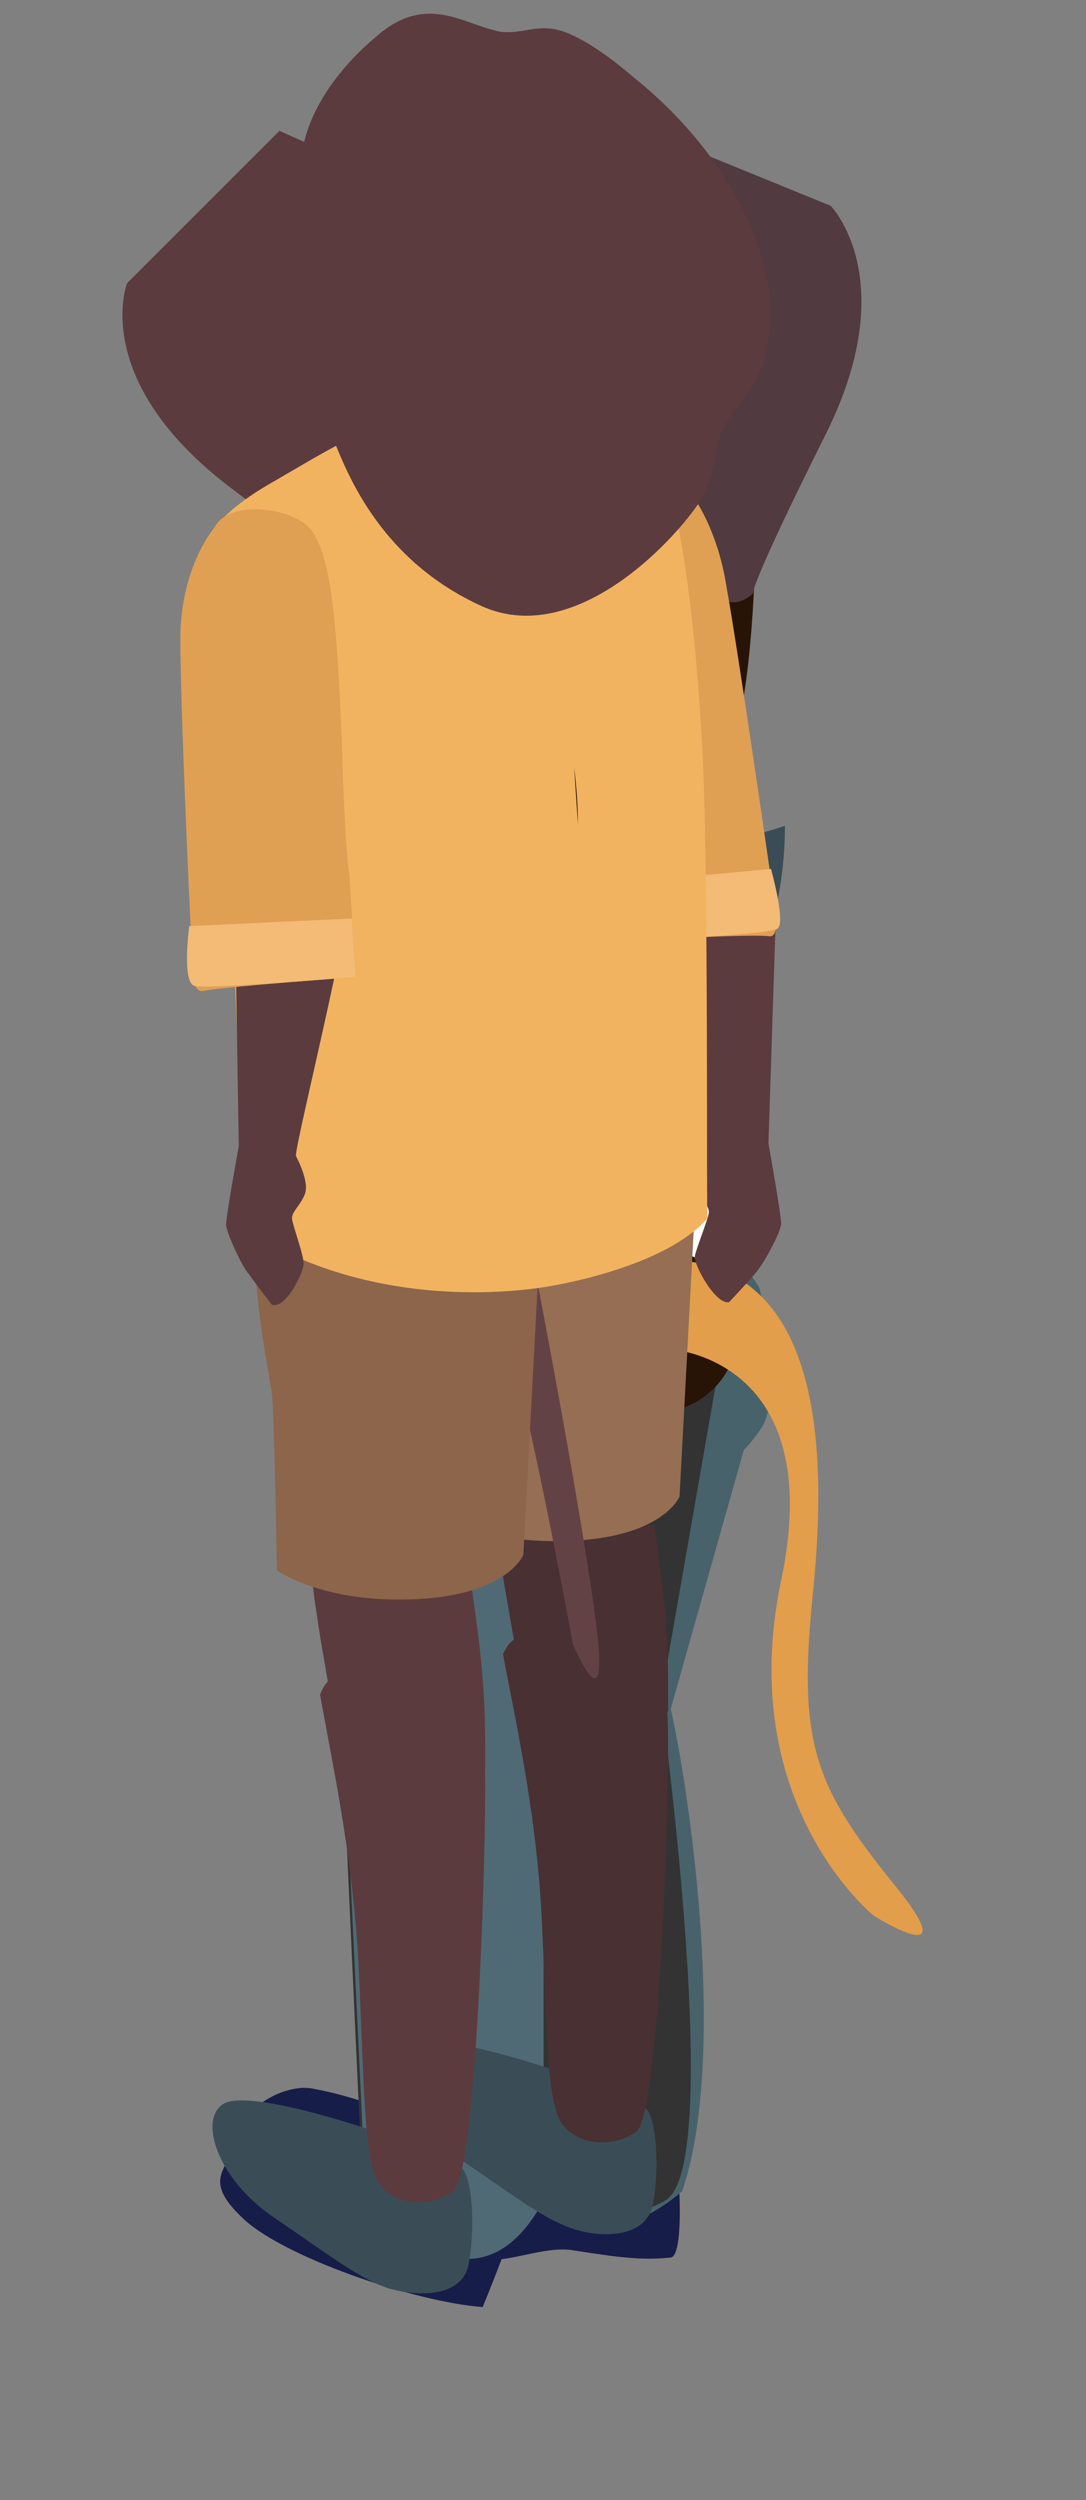 <?xml version="1.0" encoding="utf-8"?>
<!-- Generator: Adobe Illustrator 22.0.1, SVG Export Plug-In . SVG Version: 6.00 Build 0)  -->
<svg version="1.1" id="Layer_1" xmlns="http://www.w3.org/2000/svg" xmlns:xlink="http://www.w3.org/1999/xlink" x="0px" y="0px"
	 viewBox="0 0 85.5 196.8" style="enable-background:new 0 0 85.5 196.8;" xml:space="preserve">
<rect x="0" y="0" width="85.5" height="196.8" fill="#808080" stroke="none"/>
<style type="text/css">
	.st0{fill:#D68A69;}
	.st1{fill:#171D49;}
	.st2{fill:#48626B;}
	.st3{fill:#333333;}
	.st4{fill:#506A75;}
	.st5{fill:#FFFFFF;}
	.st6{fill:#3A4D57;}
	.st7{fill:#281406;}
	.st8{fill:#E29E4B;}
	.st9{fill:#493033;}
	.st10{fill:#966E53;}
	.st11{fill:#634246;}
	.st12{fill:#5B3B3E;}
	.st13{fill:#8C654B;}
	.st14{fill:#513A40;}
	.st15{fill:#E0A053;}
	.st16{fill:#F4BB76;}
	.st17{fill:#F2B361;}
</style>
<g id="Layer_1_1_">
	<g id="left">
		<g id="_x30_0_2_">
			<polyline id="ear_x5F_front" class="st0" points="27.1,15.2 27.1,24.2 32.1,20.2 			"/>
			<polyline id="ear_x5F_back" class="st0" points="58.5,15.4 50.4,19.4 56.2,22.1 			"/>
			<path id="arm_x5F_back_x5F_top" class="st0" d="M58.1,81.1c0.2-5.6-0.1-5.6,0.4-8.3c0.8-6.2,2.4-20.2-4.1-20.1
				c-5.5,0.1-5.3,8.6-5.5,13.9c0,0.8,1.5,12.2,1.7,15.2c0,0.2,0.1,0.5,0.1,1c1.4,1.9,2.5,3.4,3.5,2.1C56.4,84.2,57.5,83.7,58.1,81.1
				z"/>
			<path id="arm_x5F_back_x5F_bot" class="st0" d="M58.1,80.1c-0.7-1.8-2-3.1-4.2-2.3c-1,1.2-2.6,2.3-3.3,4c0.2,6,0.7,33.5,4.3,30.3
				C57.9,109.6,58,91.5,58.1,80.1z"/>
			<path id="foot_x5F_front" class="st1" d="M41.6,172.6c-5.2-3.7-10.5-7-17-8.2c-2.1-0.4-5.5,1.4-6,3.9s-2.8,3.1,0.4,6.2
				c3.1,3.1,13.6,6.7,19,7.1C39.2,178.7,40.3,175.6,41.6,172.6z"/>
			<path id="foot_x5F_back" class="st1" d="M44.9,177.1c2.7,0.4,5.3,0.9,7.9,0.6c1-0.1,0.7-5.7,0.6-6.2c0-0.6-0.2-0.9-0.1-0.5
				c-0.3-0.7-0.6-0.2-1.1-0.3c-1.2-0.2,0.2-0.6-1.6-1.6c-1.9-1-5-4.9-8.3-3c-3.4,2-8,3.7-6.8,8.9C36.6,180.2,41.4,176.7,44.9,177.1z
				"/>
			<polygon id="CAT_x5F_chest" class="st0" points="39.4,65 38.7,72 33.9,72 27.5,49.6 39.4,51 			"/>
			<path id="CAT_x5F_leg_x5F_back_x5F_bot" class="st2" d="M40.4,170.9l3.3-36.8c0,0,6.9-4.9,8.2-2.7s6,28.9,1.8,41.1
				C53.6,172.5,45.5,180.2,40.4,170.9z"/>
			<path id="CAT_x5F_leg_x5F_back_x5F_top" class="st2" d="M39.4,105.9c0,0,8.3-12.7,14.3-8.6c6,4.2,6,12.8,6,12.8l-8.3,29.4
				c0,0-8,12.9-12,0.5C35.5,127.7,39.4,105.9,39.4,105.9z"/>
			<path id="CAT_x5F_hip_x5F_back" class="st2" d="M58.3,82.1l-4.7,10.6c0,0-1.8,1.8,1,3.2c2.8,1.4,5.2,5.5,5.2,5.5s2,8.8,0,11.2
				c0,0-5.8,9.7-16-0.5L42.9,90l2.5-7.5L58.3,82.1z"/>
			<path id="leg_x5F_back_x5F_top" class="st3" d="M39.2,104.9L38.9,136c0,0,0.1,17.1,12.3,2.5l5.5-31.5c0,0,2.1-11.6-2.7-13.5
				C49.3,91.5,39.2,104.9,39.2,104.9z"/>
			<path id="leg_x5F_back_x5F_bot" class="st3" d="M39.9,157.9l0.3,13.8c0,0,7.2,4.5,12.2,1.5c4.9-2.9-0.8-42.8-0.8-42.8
				s-4.8-0.7-9.6,7.9C37.2,147,39.9,157.9,39.9,157.9z"/>
			<path id="leg_x5F_front_x5F_bot" class="st3" d="M37,133.8c-4.8-2.1-8.7,0.6-10,4.8c0.7,15,1.4,31.5,1.6,33.4
				c0,0,1.7,4.4,7.3,4.2s6.7-4,6.7-4s0.1-25-0.3-33C41,137.1,39.4,135.2,37,133.8z"/>
			<path id="leg_x5F_front_x5F_top" class="st3" d="M56.3,101.1c-1.1-9.7-25-6.7-28.8-2.2c0,0-1.9,9.3-1.6,15.1
				c0.1,2.5,0.6,13.1,1.1,24.6c-1.1,6.7,2.6,8.1,7.4,10.2c2.4,1.4,7.4-4.5,7.9-9.6c0-0.4,0-0.8-0.1-1.2
				C41,119.3,45.5,110.4,56.3,101.1z"/>
			<path id="CAT_x5F_leg_x5F_front_x5F_bot" class="st4" d="M42.8,153.6l-0.3-13.4c0,0-10.5-16.7-15.3-0.6l1.6,33.4
				c0,0,8.4,10.7,14,0.2L42.8,153.6z"/>
			<path id="CAT_x5F_leg_x5F_front_x5F_top" class="st4" d="M39,96c0,0,13.8-3.1,10.1,12.8s-7.3,34.3-7.3,34.3s-7.6,17.5-13.5-1.6
				s4-44.1,4-44.1L39,96z"/>
			<path id="CAT_x5F_hip_x5F_front" class="st4" d="M48.2,83.7c0,0-5,7.8,0,14.2c5,6.3-1.5,15.5-1.5,15.5s-7.4,8.3-19.5,0
				c0,0,3.3-25.2,8-28.9S48.2,83.7,48.2,83.7z"/>
			<path id="top" class="st5" d="M25.7,98.7c0,0,7,3.8,16.2,3.8c9.3,0,14.4-3.8,14.4-3.8c-0.9-10.7,1.3-17.5,0.1-22.4
				c-1-4-2.9-20.3-2.9-20.3c-2.8,6.6-3.1,7.7-3.1,7.7c-3.9-5.8-15.5-5.6-15.5-5.6c0.6,6.2-3.2,11.7-5.1,13s-3.8,0.7-1.9,7.4
				C28.7,83.3,28.8,89.3,25.7,98.7z"/>
			<path id="arm_x5F_front_x5F_bot" class="st0" d="M25.8,79.9c-2.8,0.7-1.9,3.8-2.7,6.8c2.1,4.7-2.7,26.4,2.4,23
				c3.5-2.3,5-13.3,4.8-22.8C28,84,30.4,78.1,25.8,79.9z"/>
			<path id="arm_x5F_front_x5F_top" class="st0" d="M29.9,53.2c-6.1-0.5-7,9.7-7,14.2c0.1,4.4-0.6,12.6,0.5,16.9
				c0,0.2,0,0.3,0.1,0.5c0.4-3.9-1.2,5.5,1.5,6c4.9,0.3,3.5-1.7,4.9-2.8c0.2-0.3,0.3-0.7,0.5-1c1.9-4.4,3.1-8.5,3-11
				C33.3,68.8,37.1,53.8,29.9,53.2z"/>
			<path id="CAT_x5F_top" class="st6" d="M61.8,65c0,0-16,5.9-38.8,0l-1.6,10l12.2,2l-2.1,15l26.7-1.2l-0.8-14.5l1,2.1
				C58.4,78.5,61.8,73.3,61.8,65z"/>
			<path id="hair" class="st7" d="M42.1,69.2c0,0-2-1.1-4-1s-0.7-1.8-1.9-0.7c0,0-1-18.2-8.4-15.6c0,0-1.5-12.1-3.4-20.7
				s4-12.1,4-12.1s-0.2-7.5,8.8-9s17.8,1.9,19,9.1s1.9,9.2,3.1,9.4c0,0,1.3,24.1-2.2,31.6C52.5,70.1,46.3,75.1,42.1,69.2z"/>
			<circle id="tail" class="st7" cx="51.6" cy="104.7" r="6.5"/>
			<path id="CAT_x5F_tail" class="st8" d="M52.7,106.2c0,0,12.5,0.6,8.8,18.2c-3.7,17.6,7.3,26.4,7.3,26.4s7.6,4.8,1.4-2.7
				c-6.1-7.6-7.4-11-6.2-22.7s0.4-24.6-9.7-26.1S52.7,106.2,52.7,106.2z"/>
			<path id="ELEPHANT_x5F_foot_x5F_back" class="st6" d="M43.5,162.9c0,0-9.4-3.2-11.4-2s-0.5,5.9,3.9,8.9s6.7,4.8,9,5.6
				s5.9,0.8,6.4-1.9s0.3-6-0.3-7.2C50.5,164.9,43.5,162.9,43.5,162.9z"/>
			<path id="ELEPHANT_x5F_leg_x5F_back_x5F_bot" class="st9" d="M40.4,129.1c-0.4,0.3-0.6,0.7-0.8,1.1c0.8,4.4,2.5,11.7,3,19.9
				c0.5,9.6,0.4,15.2,1.6,17c1.2,1.8,4.1,2,5.9,0.7c1.7-1.3,2.5-23,2.5-30.6c0-2.6-0.2-4.7-0.5-6.7
				C49.4,127.5,44.9,125.9,40.4,129.1z"/>
			<g id="ELEPHANT_x5F_leg_x5F_back_x5F_top">
				<path class="st9" d="M52.6,134.7c0-0.8,0-1.5,0-2.1c0-5.3-0.6-9-1.1-12.6c-4,0.8-8.8-1.1-12.8-3.5c0.2,2.5,0.4,4.5,0.6,5.6
					c0.4,3.1,1.6,8.7,2.4,15.5C45.6,139.3,49.5,137.3,52.6,134.7z"/>
				<path class="st10" d="M32.2,91.9c0.2,7.1,1.4,12,1.5,13.2c0.2,1.3,0.4,13.9,0.4,13.9s3.4,2.5,10.4,2.3c7.7-0.2,9-3.5,9-3.5
					l1.2-22.5c0,0-13.7-4.1-17.5-3.9C33.4,91.7,32.2,91.9,32.2,91.9z"/>
			</g>
			<path id="ELEPHANT_x5F_foot_x5F_front" class="st6" d="M29,167.6c0,0-9.4-3.2-11.4-2s-0.5,5.9,3.9,8.9s6.7,4.8,9,5.6
				c2.3,0.7,5.9,0.8,6.4-1.9s0.3-6-0.3-7.2C36.1,169.6,29,167.6,29,167.6z"/>
			<path id="ELEPHANT_x5F_tail" class="st11" d="M42.4,101.4c0,0,3.7,19.3,4.6,27s-1.9,1-1.9,1s-4.3-23.6-5.9-25.7
				S42.4,101.4,42.4,101.4z"/>
			<path id="ELEPHANT_x5F_leg_x5F_front_x5F_bot" class="st12" d="M26,132.2c-0.4,0.3-0.6,0.7-0.8,1.2c0.8,4.6,2.5,12.2,3,20.7
				c0.5,10,0.4,15.8,1.6,17.7s4.1,2,5.9,0.7c1.7-1.3,2.5-24,2.5-31.8c0-2.7-0.2-4.9-0.5-6.9C34.9,130.5,30.5,128.9,26,132.2z"/>
			<g id="ELEPHANT_x5F_leg_x5F_front_x5F_top">
				<path class="st12" d="M38.2,139.4c0-0.8,0-1.5,0-2.1c0-5.3-0.6-9-1.1-12.6c-4,0.8-8.8-1.1-12.8-3.5c0.2,2.5,0.4,4.5,0.6,5.6
					c0.4,3.1,1.6,8.7,2.4,15.5C31.2,144,35.1,142,38.2,139.4z"/>
				<path class="st13" d="M19.9,96.5c0.2,7.1,1.4,12,1.5,13.2c0.2,1.3,0.4,13.9,0.4,13.9s3.4,2.5,10.4,2.3c7.7-0.2,9-3.5,9-3.5
					l1.2-22.5c0,0-13.7-4.1-17.5-3.9C21.1,96.3,19.9,96.5,19.9,96.5z"/>
			</g>
			<g id="ELEPHANT_x5F_head">
				<path class="st14" d="M41.3,18.6l2.5-1.1l6.4-7.5l15.2,6.2c0,0,5.7,5.8-0.4,18s-5.7,12.5-5.7,12.5s-3,3.1-4.6-3.6
					S41.3,18.6,41.3,18.6z"/>
				<path class="st12" d="M34.3,14.4l-2.9,0.1L22,10.3l-12,12c0,0-3,7.7,8.3,16.2s11,9,11,9s4.3,1.5,2.9-5.2S34.3,14.4,34.3,14.4z"
					/>
			</g>
			<path id="ELEPHANT_x5F_arm_x5F_back_x5F_bot" class="st12" d="M61.5,96.3c0-0.7-1-6.3-1-6.3l0.6-18.5c0-0.4,0-0.7-0.1-1.1
				c-3.2-0.2-6.4-0.3-9.7,0.5c1.1,6.5,4.3,19,4.2,19.6c0,0-1.2,1.9-0.8,2.9s1.2,1.5,1.1,2.1c-0.1,0.6-1,2.8-1.1,3.4s1.6,3.8,2.7,3.6
				c0,0,1.6-1.7,2-2.2C60,99.7,61.5,97,61.5,96.3z"/>
			<g id="ELEPHANT_x5F_arm_x5F_back_x5F_top">
				<path class="st15" d="M53.5,37.7c-1.2-1.9-4.8-1-6.1,0.7c-1.3,1.8-0.8,7.3,0.6,17c1.4,9.7,1.3,10.5,1.3,10.5l1,8.1
					c0,0,9.1-0.5,10.3-0.3c1.2,0.1,0-5.2,0-5.2s-2.4-16.7-3.4-22.3C56.3,40.4,53.5,37.7,53.5,37.7z"/>
				<path class="st16" d="M49.9,69.4l10.8-1c0,0,1.2,4.3,0.5,4.7C60.4,73.6,50.4,74,50.4,74L49.9,69.4z"/>
			</g>
			<g id="ELEPHANT_x5F_top">
				<path class="st17" d="M55.3,59.1c-0.5-9.4-1.6-18.8-3.3-22.5c-10.5-2.2-4.8-0.6-11.6-3.9c-9.6,3.3-10.6,0.6-12.8,1.8
					c-2.2,1.1-4.3,2.4-6.4,3.6c-7,4.1-6.9,7.7-4.7,16.6S19,96.6,19,96.6c11.2,7.4,24.5,4.6,24.5,4.6s8.8-1.4,12.2-5.3
					C55.6,95.8,55.8,68.5,55.3,59.1z M45.5,64.9L45.5,64.9c-0.1-1.5-0.2-3.1-0.3-4.5C45.4,62,45.5,63.5,45.5,64.9z"/>
			</g>
			<path id="ELEPHANT_x5F_arm_x5F_front_x5F_bot" class="st12" d="M17.8,96.4c0-0.7,1-6.2,1-6.2l-0.3-18.3c0-0.4,0.1-0.7,0.1-1.1
				c2.9,0.1,5.8,0.2,8.7,1.2c-1.1,6.3-4.1,18.4-4,19c0,0,1.1,2,0.7,3s-1.1,1.4-1,2s0.9,2.8,0.9,3.4c0.1,0.6-1.4,3.7-2.5,3.3
				c0,0-1.4-1.8-1.8-2.4C19.1,99.8,17.8,97,17.8,96.4z"/>
			<g id="ELEPHANT_x5F_arm_x5F_front_x5F_top">
				<path class="st15" d="M16.9,41.5c1-2,5.3-1.7,7.2-0.2c1.9,1.6,2.4,7.1,2.8,16.8c0.3,9.8,0.6,10.6,0.6,10.6l0.5,8.2
					c0,0-10.7,0.8-12,1.1c-1.4,0.3-1-5.2-1-5.2S14.2,56,14.2,50.3S16.9,41.5,16.9,41.5z"/>
				<path class="st16" d="M27.7,72.3l-12.8,0.6c0,0-0.6,4.4,0.4,4.7c0.9,0.3,12.7-0.7,12.7-0.7L27.7,72.3z"/>
			</g>
			<path id="ELEPHANT_x5F_neck" class="st12" d="M60.6,23.3c0,0.3,0.1,0.4,0,0.7c0.1,1.9-0.1,3.8-0.8,5.3c-0.7,1.7-2.1,2.9-2.9,4.5
				c-0.6,1-0.3,2.5-1.4,5c-1.2,2.4-9.7,12.5-17.6,8.9S27.4,37.4,26.3,34.7c-1.2-2.8-2.8-11.1-2.8-11.1s-0.6-8.9,0.6-13
				c0.9-3,3.2-5.8,5.5-7.7c1-0.9,2.3-1.7,3.8-1.8c2.1-0.2,4,1,6,1.4c1.5,0.2,2.7-0.5,4.3-0.2c2,0.4,4.7,2.5,6.2,3.8
				C55.4,10.5,59.8,16.8,60.6,23.3z"/>
		</g>
	</g>
</g>
</svg>
